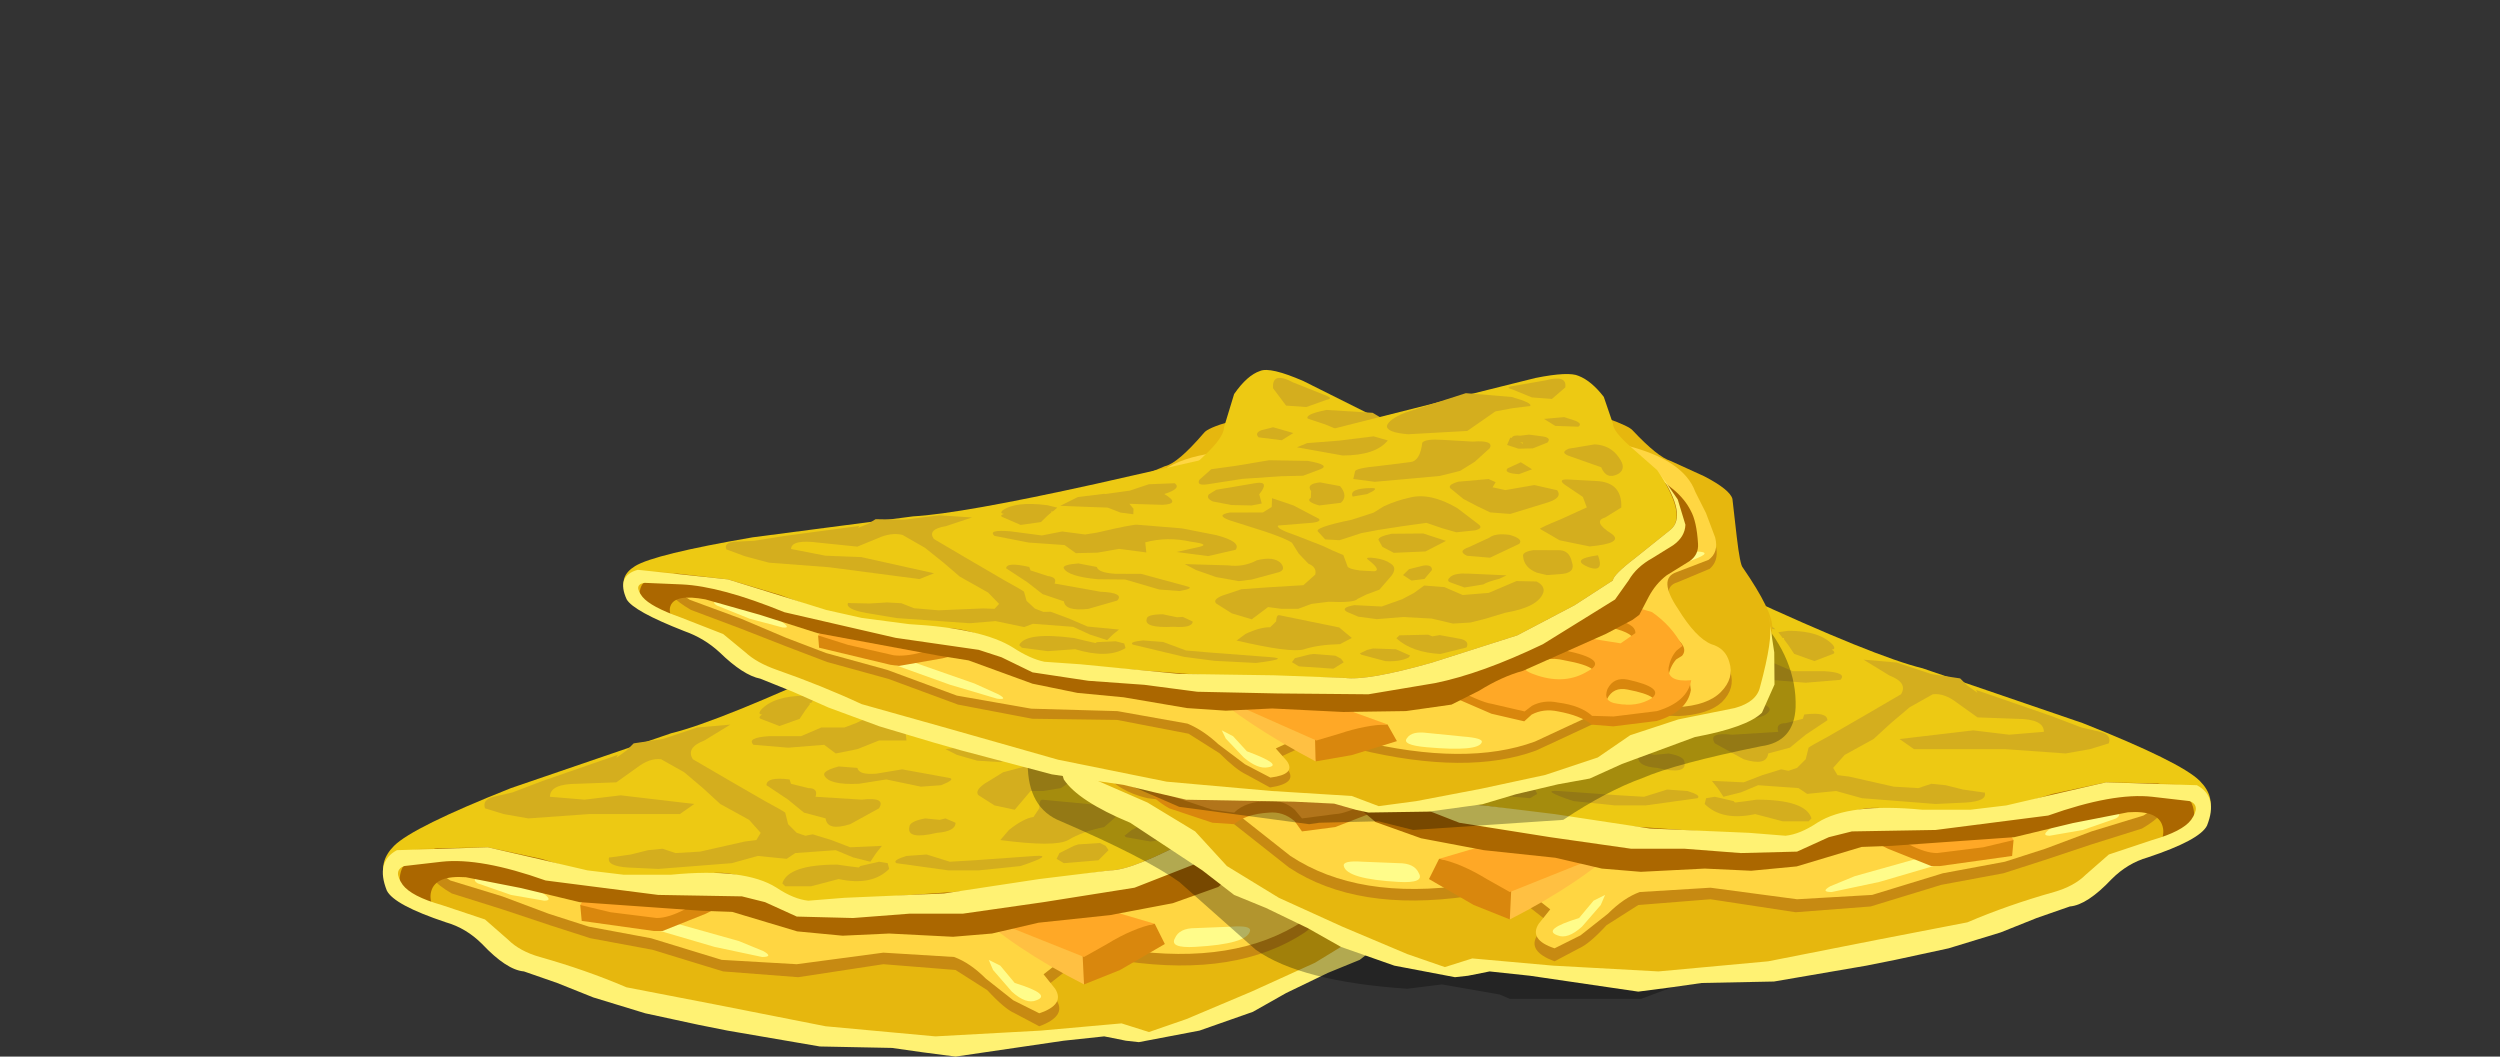 <?xml version="1.0" encoding="UTF-8" standalone="no"?>
<svg xmlns:xlink="http://www.w3.org/1999/xlink" height="36.6px" width="86.6px" xmlns="http://www.w3.org/2000/svg">
  <rect width="100%" height="100%" fill="#333333" stroke="none"/>
  <g transform="matrix(1.0, 0.0, 0.0, 1.0, 0.0, 0.0)">
    <use height="21.55" transform="matrix(1.0, 0.0, 0.0, 1.0, 13.25, 15.05)" width="40.15" xlink:href="#sprite0"/>
    <use height="16.0" transform="matrix(1.0, 0.0, 0.0, 1.0, 35.6, 18.6)" width="24.15" xlink:href="#shape3"/>
    <use height="21.55" transform="matrix(-1.0, 0.0, 0.0, 1.0, 76.6, 12.8)" width="40.15" xlink:href="#sprite0"/>
    <use height="11.7" transform="matrix(1.0, 0.0, 0.0, 1.0, 38.15, 17.15)" width="24.05" xlink:href="#shape4"/>
    <use height="21.55" transform="matrix(0.992, 0.13, -0.028, 0.762, 22.0, 8.7)" width="40.15" xlink:href="#sprite0"/>
  </g>
  <defs>
    <g id="sprite0" transform="matrix(1.0, 0.0, 0.0, 1.0, 0.0, 0.0)">
      <use height="21.55" transform="matrix(1.0, 0.0, 0.0, 1.0, 0.0, 0.0)" width="40.15" xlink:href="#sprite1"/>
    </g>
    <g id="sprite1" transform="matrix(1.0, 0.0, 0.0, 1.0, 0.0, 0.0)">
      <use height="20.1" transform="matrix(1.0, 0.0, 0.0, 1.0, 0.15, 1.3)" width="39.85" xlink:href="#shape0"/>
      <use height="18.0" transform="matrix(0.75, 0.0, 0.0, 0.75, 0.6, 3.9)" width="48.95" xlink:href="#sprite2"/>
      <use height="21.55" transform="matrix(1.0, 0.0, 0.0, 1.0, 0.0, 0.0)" width="40.15" xlink:href="#shape2"/>
    </g>
    <g id="shape0" transform="matrix(1.0, 0.0, 0.0, 1.0, -0.15, -1.3)">
      <path d="M38.9 7.75 Q40.0 9.55 40.0 10.3 L39.85 13.3 Q39.65 14.35 38.4 14.95 35.75 16.3 35.05 16.95 L34.35 17.65 33.55 18.1 31.05 19.3 28.8 20.3 26.5 20.95 25.5 20.85 24.4 20.8 19.9 21.4 16.15 21.0 13.65 20.8 11.25 20.3 9.55 19.9 7.7 19.45 4.45 18.25 3.6 17.6 2.7 16.95 0.25 15.6 Q-0.15 14.65 1.25 14.0 1.95 13.65 14.9 8.75 L27.65 3.9 31.75 1.3 Q34.65 1.85 34.9 2.2 35.8 3.25 36.25 3.35 L37.45 3.85 Q38.35 4.3 38.45 4.7 L38.65 6.4 Q38.8 7.65 38.9 7.75" fill="#e6b70e" fill-rule="evenodd" stroke="none"/>
      <path d="M34.65 3.35 Q36.75 3.65 37.2 5.05 L37.6 5.9 37.95 7.0 Q38.05 7.6 37.75 8.0 L36.65 8.8 Q36.0 9.15 36.75 10.45 37.45 11.65 37.95 11.8 38.45 11.95 38.6 12.55 38.8 13.25 38.35 13.95 37.9 14.6 36.85 14.85 L35.15 15.05 Q34.6 15.1 33.85 15.75 L31.95 17.25 Q29.6 18.8 25.75 18.25 24.55 18.1 23.65 18.6 L22.95 19.15 23.35 19.6 Q23.7 20.15 22.75 20.5 L21.9 20.05 Q21.55 19.9 20.95 19.25 L19.85 18.55 17.35 18.35 14.4 18.8 11.8 18.6 9.35 17.85 7.2 17.45 5.8 17.0 4.15 16.45 2.4 15.9 Q1.45 15.35 1.75 15.0 2.4 14.3 7.6 13.85 9.15 13.75 21.55 8.4 33.7 3.25 34.65 3.35" fill="#c78a12" fill-rule="evenodd" stroke="none"/>
      <path d="M34.6 2.9 Q36.7 3.2 37.15 4.6 L37.55 5.5 37.9 6.55 Q38.05 7.2 37.7 7.6 L36.6 8.35 Q35.95 8.75 36.7 10.0 37.35 11.2 37.9 11.4 38.4 11.5 38.55 12.1 38.75 12.8 38.3 13.5 37.85 14.2 36.8 14.45 L35.1 14.65 Q34.6 14.65 33.8 15.35 L31.9 16.85 Q29.55 18.4 25.75 17.85 L23.6 18.15 22.9 18.7 23.3 19.2 Q23.65 19.75 22.75 20.05 L21.85 19.6 20.9 18.85 Q20.35 18.3 19.8 18.1 L17.35 17.95 14.35 18.35 11.75 18.2 9.3 17.45 7.15 17.05 5.75 16.6 4.15 16.0 2.35 15.45 Q1.45 14.9 1.75 14.55 2.35 13.9 7.55 13.45 9.1 13.3 21.55 8.0 33.7 2.8 34.6 2.9" fill="#ffd642" fill-rule="evenodd" stroke="none"/>
      <path d="M4.25 15.35 L5.5 15.85 Q5.95 16.15 5.6 16.15 L4.45 15.95 3.3 15.55 Q3.05 15.4 3.4 15.3 L4.25 15.35" fill="#fffc8a" fill-rule="evenodd" stroke="none"/>
      <path d="M9.5 16.75 L12.35 17.55 13.2 17.9 Q13.55 18.1 13.15 18.1 L11.5 17.75 8.6 16.9 Q8.3 16.75 8.7 16.65 L9.5 16.75" fill="#fffc8a" fill-rule="evenodd" stroke="none"/>
      <path d="M21.4 18.4 L21.9 19.0 Q23.2 19.4 22.65 19.6 22.3 19.75 21.8 19.3 L21.15 18.55 21.0 18.2 21.4 18.4" fill="#fffc8a" fill-rule="evenodd" stroke="none"/>
      <path d="M28.15 17.1 L29.4 17.05 Q30.1 17.0 30.05 17.2 29.95 17.65 28.15 17.75 27.25 17.8 27.45 17.45 27.6 17.1 28.15 17.1" fill="#fffc8a" fill-rule="evenodd" stroke="none"/>
      <path d="M37.25 7.3 Q37.9 7.2 37.15 7.7 36.4 8.2 36.25 8.1 36.1 8.05 36.45 7.7 36.85 7.3 37.25 7.3" fill="#fffc8a" fill-rule="evenodd" stroke="none"/>
      <path d="M30.25 14.6 Q30.5 14.2 29.8 14.0 29.05 13.8 28.8 14.35 28.65 14.7 29.35 14.8 30.05 14.95 30.25 14.6 M34.35 14.5 Q34.2 15.05 34.7 15.1 35.4 15.1 35.9 14.6 36.35 14.05 35.05 13.95 34.55 13.9 34.35 14.5 M32.8 13.0 Q32.15 12.9 31.6 13.5 31.05 14.05 31.9 14.3 32.9 14.55 33.65 13.8 34.4 13.1 32.8 13.0 M36.9 12.1 L36.7 12.3 Q36.5 12.65 36.45 13.1 L36.7 13.3 37.2 13.2 37.25 13.6 Q37.15 14.6 36.1 15.2 L34.6 15.7 33.85 15.75 Q33.45 15.4 32.65 15.35 32.15 15.3 31.75 15.65 L31.5 16.0 30.35 15.85 28.8 15.25 27.7 14.65 Q28.25 14.9 32.95 10.3 L34.45 10.6 36.5 11.2 Q37.15 11.65 36.9 12.1 M34.75 12.35 L35.25 11.8 Q35.25 11.35 34.4 11.25 L33.1 11.45 Q32.4 11.65 32.35 11.85 32.35 12.1 33.4 12.25 L34.75 12.35" fill="#d9870d" fill-rule="evenodd" stroke="none"/>
      <path d="M30.25 14.15 Q30.5 13.75 29.8 13.55 29.05 13.35 28.8 13.9 28.6 14.25 29.35 14.4 L30.25 14.15 M34.35 14.05 Q34.2 14.65 34.7 14.65 35.4 14.7 35.9 14.2 36.35 13.65 35.05 13.5 34.55 13.45 34.35 14.05 M31.6 13.1 Q31.05 13.65 31.9 13.85 32.9 14.1 33.65 13.35 34.4 12.7 32.8 12.55 32.15 12.5 31.6 13.1 M34.75 11.9 L35.25 11.35 Q35.25 10.9 34.4 10.85 L33.1 11.05 Q32.4 11.2 32.35 11.45 32.35 11.65 33.4 11.85 L34.75 11.9 M36.45 12.7 Q36.4 13.4 37.25 13.15 37.15 14.15 36.1 14.75 L34.6 15.25 33.85 15.35 Q33.45 14.95 32.65 14.95 32.15 14.9 31.75 15.25 L31.5 15.55 30.35 15.4 Q29.95 15.4 28.8 14.8 L27.7 14.25 Q28.25 14.45 32.95 9.85 L34.15 9.95 35.8 10.3 Q36.5 10.8 36.9 11.65 L36.7 11.9 Q36.5 12.25 36.45 12.7" fill="#ffa826" fill-rule="evenodd" stroke="none"/>
      <path d="M25.05 17.2 L26.75 16.95 27.1 17.65 25.55 18.55 24.3 19.05 24.2 18.55 24.2 17.85 25.05 17.2" fill="#d9870d" fill-rule="evenodd" stroke="none"/>
      <path d="M8.95 16.2 L11.5 15.4 11.8 16.3 11.2 16.6 9.7 17.2 9.4 17.2 6.9 16.85 6.85 16.3 8.95 16.2" fill="#d9870d" fill-rule="evenodd" stroke="none"/>
      <path d="M7.9 15.3 L11.8 15.55 Q10.3 16.75 9.5 16.75 L7.9 16.55 6.85 16.3 7.15 15.8 Q7.5 15.25 7.9 15.3" fill="#ffa826" fill-rule="evenodd" stroke="none"/>
      <path d="M24.3 19.05 Q21.85 17.8 20.35 16.4 19.45 15.5 21.7 16.15 L24.2 16.95 24.3 19.05" fill="#ffc042" fill-rule="evenodd" stroke="none"/>
      <path d="M26.75 16.95 Q26.0 17.1 25.1 17.65 L24.3 18.1 21.8 17.1 18.75 15.75 21.75 15.4 24.55 16.3 26.75 16.95" fill="#ffa826" fill-rule="evenodd" stroke="none"/>
    </g>
    <g id="sprite2" transform="matrix(1.0, 0.0, 0.0, 1.0, 0.0, 0.0)">
      <use height="18.0" transform="matrix(1.0, 0.0, 0.0, 1.0, 0.0, 0.0)" width="48.95" xlink:href="#shape1"/>
    </g>
    <g id="shape1" transform="matrix(1.0, 0.0, 0.0, 1.0, 0.0, 0.0)">
      <path d="M46.35 0.1 Q48.0 0.85 48.55 2.1 48.85 2.7 48.95 4.05 49.0 4.7 48.6 5.15 L47.55 6.2 Q47.05 6.8 46.75 7.65 L46.35 8.8 46.05 9.15 44.85 10.2 41.05 13.1 Q40.1 13.6 39.05 14.65 L37.8 15.7 35.7 16.45 32.8 17.0 29.5 17.35 27.35 17.85 25.55 18.0 22.6 17.85 20.45 17.95 18.35 17.75 15.35 16.85 13.95 16.8 8.3 16.4 5.6 15.75 3.05 15.25 Q1.65 15.15 1.45 15.9 1.35 16.25 1.55 16.65 0.3 16.85 0.05 15.85 -0.1 15.2 0.15 14.75 L0.45 14.45 Q4.35 12.65 7.8 11.5 L27.4 4.95 Q44.8 -0.6 46.35 0.1" fill="#ab6700" fill-rule="evenodd" stroke="none"/>
    </g>
    <g id="shape2" transform="matrix(1.0, 0.0, 0.0, 1.0, 0.0, 0.0)">
      <path d="M32.95 0.05 Q33.4 0.2 33.85 0.85 L34.2 2.0 Q34.2 2.35 34.9 3.0 L35.8 3.85 Q36.9 5.7 36.35 6.45 L35.15 7.95 Q34.4 8.85 34.4 9.1 L33.1 10.45 31.15 12.15 28.2 13.9 Q26.0 15.1 25.2 15.1 L20.45 15.8 16.9 16.05 15.55 16.3 14.25 16.15 Q13.9 16.1 12.9 15.55 12.2 15.1 11.35 15.2 8.75 15.55 7.3 15.25 L5.5 14.7 3.65 14.3 1.3 14.35 Q0.25 14.5 0.4 15.45 0.5 16.45 0.1 15.45 -0.15 14.8 0.4 14.25 1.05 13.6 4.45 12.25 L10.0 10.35 Q11.65 9.95 16.3 7.8 21.6 5.3 22.0 5.15 L28.55 1.85 31.45 0.4 Q32.6 -0.1 32.95 0.05" fill="#edc913" fill-rule="evenodd" stroke="none"/>
      <path d="M15.55 14.05 L16.2 14.3 17.3 14.25 17.1 14.5 16.9 14.8 16.3 14.65 15.7 14.4 14.3 14.5 14.0 14.7 13.5 14.65 13.0 14.6 12.1 14.85 9.55 15.05 8.5 15.0 Q7.75 14.95 7.85 14.65 L7.9 14.65 8.6 14.55 9.2 14.4 9.7 14.35 10.15 14.5 11.0 14.45 12.55 14.1 12.95 14.05 13.1 13.8 12.7 13.35 11.7 12.8 11.1 12.25 10.45 11.7 9.65 11.25 Q9.25 11.2 8.8 11.55 L8.1 12.05 6.75 12.1 Q5.8 12.1 5.8 12.55 L7.0 12.65 8.25 12.5 10.8 12.8 10.3 13.15 9.4 13.15 7.15 13.15 5.05 13.3 4.2 13.15 3.55 12.95 Q3.45 12.65 3.85 12.55 L4.5 12.4 5.55 12.0 8.15 11.1 8.1 11.2 8.45 10.95 8.7 10.7 9.7 10.55 10.9 10.15 12.05 10.05 11.15 10.6 Q10.5 10.85 10.75 11.25 L11.95 11.95 13.25 12.7 Q13.9 13.05 13.95 13.1 L14.05 13.5 14.35 13.8 14.65 13.9 14.9 13.85 15.55 14.05" fill="#d4ae1e" fill-rule="evenodd" stroke="none"/>
      <path d="M19.35 9.3 L20.55 9.4 Q21.45 9.55 21.25 9.95 L20.3 10.4 19.2 10.4 19.95 10.05 Q20.4 9.85 19.7 9.85 18.85 9.75 18.1 10.15 L18.15 10.6 17.2 10.6 16.45 10.9 15.7 11.05 15.3 10.75 14.05 10.85 12.85 10.75 Q12.6 10.5 13.4 10.45 L14.45 10.45 14.5 10.45 15.2 10.15 16.0 10.15 16.4 10.0 Q17.65 9.4 17.8 9.4 L19.35 9.3" fill="#d4ae1e" fill-rule="evenodd" stroke="none"/>
      <path d="M16.6 8.2 L16.65 8.2 17.5 7.9 18.15 7.5 19.05 7.3 Q19.3 7.5 18.7 7.85 19.3 8.2 18.65 8.35 L17.5 8.5 17.65 8.7 17.65 8.95 17.2 8.95 16.75 8.8 15.95 8.9 15.1 9.0 15.7 8.5 16.6 8.2" fill="#d4ae1e" fill-rule="evenodd" stroke="none"/>
      <path d="M16.2 13.5 Q15.4 13.75 15.35 13.3 L14.6 13.1 14.05 12.65 13.3 12.15 Q13.3 11.85 14.1 11.95 L14.15 12.1 14.75 12.25 Q15.1 12.25 15.0 12.55 L16.6 12.65 Q17.45 12.55 17.2 12.95 L16.2 13.5" fill="#d4ae1e" fill-rule="evenodd" stroke="none"/>
      <path d="M19.65 11.9 Q19.85 11.95 19.35 12.15 L18.65 12.2 17.45 11.95 16.5 12.1 Q15.45 12.15 15.3 11.8 15.25 11.65 15.8 11.5 L16.45 11.55 Q16.5 11.8 17.1 11.75 L18.0 11.6 19.65 11.9" fill="#d4ae1e" fill-rule="evenodd" stroke="none"/>
      <path d="M17.8 14.85 Q17.65 14.75 18.15 14.6 L18.85 14.55 19.65 14.8 20.5 14.75 22.6 14.6 Q23.3 14.55 22.1 14.95 L20.65 15.1 19.6 15.1 17.8 14.85" fill="#d4ae1e" fill-rule="evenodd" stroke="none"/>
      <path d="M19.3 13.35 L19.5 13.3 19.85 13.45 Q19.85 13.75 19.2 13.8 18.15 14.05 18.25 13.6 18.25 13.4 18.8 13.3 L19.3 13.35" fill="#d4ae1e" fill-rule="evenodd" stroke="none"/>
      <path d="M27.45 13.7 L27.4 13.8 Q27.1 14.05 26.6 14.1 L25.75 13.95 25.7 13.9 25.95 13.7 26.15 13.6 26.95 13.5 27.45 13.7" fill="#d4ae1e" fill-rule="evenodd" stroke="none"/>
      <path d="M24.85 14.15 L25.05 14.25 25.15 14.4 24.8 14.75 23.6 14.85 23.35 14.7 23.45 14.5 23.85 14.3 23.95 14.25 24.1 14.2 24.85 14.15" fill="#d4ae1e" fill-rule="evenodd" stroke="none"/>
      <path d="M17.2 14.8 L17.5 14.85 17.55 15.05 Q16.95 15.65 15.8 15.4 L14.85 15.65 13.95 15.65 13.85 15.55 Q14.05 14.9 15.75 14.9 L16.1 14.95 16.5 15.0 16.55 14.95 17.2 14.8" fill="#d4ae1e" fill-rule="evenodd" stroke="none"/>
      <path d="M30.75 7.65 Q31.25 7.75 31.1 8.0 L30.1 8.8 29.3 8.85 Q28.95 8.7 29.35 8.45 L30.05 7.9 Q30.25 7.65 30.75 7.65" fill="#d4ae1e" fill-rule="evenodd" stroke="none"/>
      <path d="M28.05 12.65 L28.2 12.7 28.45 12.6 29.2 12.65 Q29.5 12.7 29.4 13.0 L28.5 13.45 Q27.5 13.55 26.95 13.0 L27.05 12.85 28.05 12.65" fill="#d4ae1e" fill-rule="evenodd" stroke="none"/>
      <path d="M31.75 3.0 Q32.1 3.0 31.95 3.25 L31.45 3.6 30.95 3.7 30.55 3.6 30.65 3.25 30.7 3.25 Q30.75 3.1 31.0 3.1 L31.3 3.0 31.75 3.0 M31.0 3.4 L31.1 3.45 31.1 3.4 31.0 3.4" fill="#d4ae1e" fill-rule="evenodd" stroke="none"/>
      <path d="M23.8 6.85 Q23.6 6.55 24.1 6.4 L24.8 6.45 Q25.1 6.85 24.85 7.2 L24.1 7.45 Q23.6 7.35 23.8 7.15 L23.8 6.85" fill="#d4ae1e" fill-rule="evenodd" stroke="none"/>
      <path d="M14.65 9.05 L15.0 9.1 14.85 9.3 14.8 9.3 14.8 9.35 14.65 9.55 14.45 9.85 13.75 10.1 13.1 9.85 Q13.0 9.8 13.15 9.7 13.0 9.7 13.1 9.55 13.55 9.05 14.65 9.05" fill="#d4ae1e" fill-rule="evenodd" stroke="none"/>
      <path d="M22.7 10.75 L21.85 11.2 21.4 11.35 20.6 11.3 19.9 11.1 19.5 10.9 21.0 10.7 Q21.55 10.7 22.0 10.3 22.6 10.0 22.85 10.3 23.05 10.6 22.7 10.75" fill="#d4ae1e" fill-rule="evenodd" stroke="none"/>
      <path d="M23.2 7.6 L24.1 8.05 Q24.25 8.2 23.6 8.35 L22.7 8.6 Q22.6 8.75 23.35 8.95 L24.25 9.25 24.6 9.4 25.0 9.55 25.15 10.0 Q25.15 10.15 25.6 10.15 L26.1 10.1 Q26.35 10.0 25.85 9.6 25.75 9.5 26.1 9.5 26.45 9.5 26.65 9.65 26.9 9.8 26.7 10.2 L26.3 10.9 25.85 11.2 25.55 11.45 Q25.45 11.65 24.55 11.75 L23.95 11.95 23.5 12.25 22.9 12.35 22.45 12.35 21.9 13.0 21.2 12.85 20.65 12.5 Q20.5 12.35 20.85 12.1 L21.5 11.7 22.45 11.45 23.65 11.15 24.05 10.6 Q24.1 10.25 23.8 10.15 L23.45 9.75 23.2 9.3 Q23.0 9.15 22.25 8.95 L21.0 8.65 Q20.5 8.5 21.0 8.3 L22.15 8.1 22.45 7.8 22.45 7.4 23.2 7.6" fill="#d4ae1e" fill-rule="evenodd" stroke="none"/>
      <path d="M21.75 7.85 L21.05 7.95 20.4 7.9 Q20.15 7.8 20.25 7.6 L20.5 7.35 21.9 6.8 Q22.35 6.65 22.0 7.3 L22.1 7.7 21.75 7.85" fill="#d4ae1e" fill-rule="evenodd" stroke="none"/>
      <path d="M21.4 14.05 L21.7 13.7 Q22.2 13.3 22.55 13.25 L22.75 12.95 Q22.75 12.65 22.85 12.65 L24.95 12.85 25.4 13.25 25.0 13.6 Q24.25 13.75 23.75 14.05 23.3 14.3 21.4 14.05" fill="#d4ae1e" fill-rule="evenodd" stroke="none"/>
      <path d="M31.05 9.7 L31.75 9.6 Q32.05 9.75 32.0 10.05 31.85 10.75 30.7 11.2 L30.0 11.6 29.5 11.85 28.9 12.0 28.15 11.9 27.15 12.0 26.25 12.25 25.6 12.25 25.2 12.1 Q24.95 11.95 25.45 11.75 L26.4 11.65 27.1 11.2 27.5 10.85 27.85 10.45 28.55 10.4 29.2 10.65 30.1 10.4 31.05 9.7" fill="#d4ae1e" fill-rule="evenodd" stroke="none"/>
      <path d="M30.7 9.5 L30.45 9.7 Q30.05 9.9 29.9 10.05 L29.25 10.3 28.75 10.15 Q28.6 10.1 28.75 9.9 28.9 9.7 29.35 9.65 L30.7 9.5" fill="#d4ae1e" fill-rule="evenodd" stroke="none"/>
      <path d="M26.0 7.45 L26.35 7.1 Q26.8 6.75 27.25 6.55 27.95 6.2 28.9 6.75 L29.65 7.35 Q29.85 7.5 29.55 7.65 L28.9 7.85 28.4 7.75 27.85 7.6 27.0 7.9 26.2 8.2 25.6 8.45 24.85 8.9 24.35 8.95 24.1 8.65 Q23.9 8.5 25.25 7.9 L26.0 7.45" fill="#d4ae1e" fill-rule="evenodd" stroke="none"/>
      <path d="M27.75 8.1 L28.55 8.3 27.85 8.9 26.75 9.15 26.35 8.95 26.2 8.65 Q26.2 8.5 26.65 8.3 L27.75 8.1" fill="#d4ae1e" fill-rule="evenodd" stroke="none"/>
      <path d="M27.8 9.55 Q28.1 9.45 28.1 9.7 L27.85 10.15 27.4 10.3 27.1 10.1 27.3 9.8 27.8 9.55" fill="#d4ae1e" fill-rule="evenodd" stroke="none"/>
      <path d="M23.65 5.5 Q24.45 5.55 24.1 5.8 L23.5 6.2 22.75 6.35 21.4 6.7 20.2 7.15 Q19.8 7.3 19.9 7.0 L20.3 6.45 21.15 6.15 22.3 5.7 23.65 5.5" fill="#d4ae1e" fill-rule="evenodd" stroke="none"/>
      <path d="M24.7 4.4 L25.9 4.0 26.4 4.1 Q26.0 4.85 24.85 5.05 L23.25 4.95 23.6 4.7 24.7 4.4" fill="#d4ae1e" fill-rule="evenodd" stroke="none"/>
      <path d="M30.65 1.4 Q31.4 1.55 31.3 1.7 L30.7 1.9 30.1 2.15 29.15 3.2 27.1 3.7 Q26.35 3.75 26.35 3.45 26.4 3.15 26.95 2.75 L29.05 1.5 30.65 1.4" fill="#d4ae1e" fill-rule="evenodd" stroke="none"/>
      <path d="M31.8 0.45 Q32.55 0.05 32.5 0.65 L32.05 1.25 31.35 1.3 30.65 1.05 Q30.35 1.0 30.8 0.85 L31.8 0.45" fill="#d4ae1e" fill-rule="evenodd" stroke="none"/>
      <path d="M29.35 3.65 Q30.1 3.45 29.95 3.85 L29.45 4.55 28.95 5.05 28.25 5.4 26.0 6.05 25.25 6.05 25.3 5.7 Q25.3 5.55 26.15 5.3 L27.2 4.95 Q27.55 4.85 27.6 4.0 27.7 3.8 28.3 3.75 L29.35 3.65" fill="#d4ae1e" fill-rule="evenodd" stroke="none"/>
      <path d="M25.9 6.35 Q26.2 6.3 25.75 6.65 L25.25 6.85 Q25.1 6.5 25.9 6.35" fill="#d4ae1e" fill-rule="evenodd" stroke="none"/>
      <path d="M30.55 5.65 L31.55 5.25 32.35 5.35 Q32.55 5.65 32.05 5.95 L30.75 6.7 30.05 6.75 29.6 6.55 29.1 6.3 28.7 5.95 Q28.45 5.8 28.9 5.55 L29.95 5.25 30.2 5.35 30.1 5.6 30.55 5.65" fill="#d4ae1e" fill-rule="evenodd" stroke="none"/>
      <path d="M31.05 4.3 L31.45 4.55 31.0 4.85 Q30.45 4.9 30.6 4.65 L31.05 4.3" fill="#d4ae1e" fill-rule="evenodd" stroke="none"/>
      <path d="M33.6 3.05 Q34.15 3.0 34.45 3.5 34.75 3.95 34.45 4.25 34.05 4.6 33.85 4.05 L32.8 3.75 Q32.35 3.65 32.7 3.4 L33.6 3.05" fill="#d4ae1e" fill-rule="evenodd" stroke="none"/>
      <path d="M33.0 2.35 L32.2 2.45 31.8 2.2 32.5 2.0 32.9 2.1 Q33.15 2.2 33.0 2.35" fill="#d4ae1e" fill-rule="evenodd" stroke="none"/>
      <path d="M32.7 4.8 L33.7 4.7 Q34.6 4.6 34.6 5.75 L34.05 6.3 Q33.6 6.55 34.3 7.0 34.75 7.35 33.55 7.7 L32.5 7.6 31.8 7.2 Q31.8 7.15 32.5 6.65 L33.4 5.95 33.25 5.5 32.6 5.05 Q32.35 4.85 32.7 4.8" fill="#d4ae1e" fill-rule="evenodd" stroke="none"/>
      <path d="M32.5 8.05 Q32.85 8.0 32.95 8.5 33.1 8.95 32.65 9.1 L32.1 9.25 31.75 9.2 Q31.3 9.05 31.25 8.55 31.2 8.35 31.6 8.2 L32.5 8.05" fill="#d4ae1e" fill-rule="evenodd" stroke="none"/>
      <path d="M33.85 8.05 Q34.1 8.8 33.55 8.65 32.85 8.4 33.85 8.05" fill="#d4ae1e" fill-rule="evenodd" stroke="none"/>
      <path d="M34.4 9.1 Q34.4 8.85 35.15 7.95 L36.35 6.45 Q36.9 5.7 35.9 4.0 L36.55 5.05 36.85 6.15 Q36.85 6.7 36.45 7.15 L35.75 7.85 Q35.2 8.35 34.95 9.0 L34.5 9.95 32.05 12.4 Q29.95 14.1 28.35 14.8 L26.05 15.7 22.9 16.2 20.1 16.6 18.25 16.6 16.3 16.75 14.35 16.7 13.25 16.2 12.45 16.0 9.55 15.95 5.65 15.45 Q3.4 14.65 2.05 14.8 L0.75 14.95 Q0.35 15.1 0.7 15.6 1.0 16.0 2.05 16.3 L3.55 16.8 4.35 17.5 Q4.75 17.9 5.45 18.1 7.05 18.55 8.45 19.15 L10.0 19.45 11.55 19.75 15.35 20.5 19.15 20.85 22.8 20.65 25.6 20.4 26.55 20.7 27.85 20.25 30.1 19.3 32.3 18.3 34.1 17.2 35.2 16.0 36.85 15.0 38.8 14.15 Q39.55 13.75 39.65 13.05 40.05 10.75 39.9 10.05 L39.85 9.7 40.1 11.4 40.15 12.85 39.75 14.2 Q39.25 14.95 37.45 15.7 L34.95 17.35 33.85 18.2 32.75 18.65 31.3 19.35 30.15 20.0 28.3 20.65 26.2 21.05 25.75 21.0 25.0 20.85 23.6 21.0 19.85 21.55 18.7 21.4 17.65 21.25 15.15 21.2 11.95 20.65 10.95 20.45 9.1 20.05 7.3 19.5 6.05 19.0 4.9 18.6 Q4.3 18.55 3.45 17.65 2.9 17.1 2.2 16.9 0.4 16.3 0.15 15.8 -0.25 14.8 0.5 14.4 L3.65 14.3 5.6 14.75 7.1 15.1 8.35 15.25 10.0 15.25 Q12.55 15.0 13.65 15.7 14.25 16.1 14.75 16.15 L16.0 16.05 19.45 15.9 21.1 15.65 22.75 15.4 25.2 15.1 Q26.0 15.1 28.2 13.9 L31.15 12.15 33.1 10.45 34.4 9.1" fill="#fff273" fill-rule="evenodd" stroke="none"/>
    </g>
    <g id="shape3" transform="matrix(1.0, 0.0, 0.0, 1.0, -35.6, -18.6)">
      <path d="M46.25 18.6 Q48.5 18.75 51.4 20.7 L55.85 24.05 Q57.75 25.4 58.8 27.15 59.75 28.75 59.75 30.25 59.75 31.15 58.8 32.3 57.85 33.4 57.85 33.9 L59.25 33.7 56.85 34.6 52.3 34.6 51.95 34.45 49.95 34.1 48.75 34.25 Q45.05 34.0 43.5 32.9 L40.85 30.55 Q39.65 29.7 36.75 28.45 35.6 28.0 35.6 26.45 35.6 24.3 37.0 22.55 38.3 20.95 41.75 18.6 L46.25 18.6" fill="#000000" fill-opacity="0.302" fill-rule="evenodd" stroke="none"/>
    </g>
    <g id="shape4" transform="matrix(1.0, 0.0, 0.0, 1.0, -38.15, -17.15)">
      <path d="M51.8 17.15 Q49.6 17.0 46.65 18.05 L42.15 20.0 Q40.25 20.85 39.2 22.05 38.2 23.1 38.15 24.25 38.1 24.9 39.05 25.95 39.9 26.9 39.9 27.25 L38.55 26.95 40.85 27.95 45.35 28.55 45.7 28.5 47.75 28.45 48.95 28.75 54.15 28.4 Q55.65 27.4 56.9 26.95 58.05 26.45 61.0 25.85 62.15 25.7 62.2 24.5 62.25 22.85 60.9 21.35 59.65 19.95 56.3 17.7 L51.8 17.15" fill="#000000" fill-opacity="0.302" fill-rule="evenodd" stroke="none"/>
    </g>
  </defs>
</svg>

